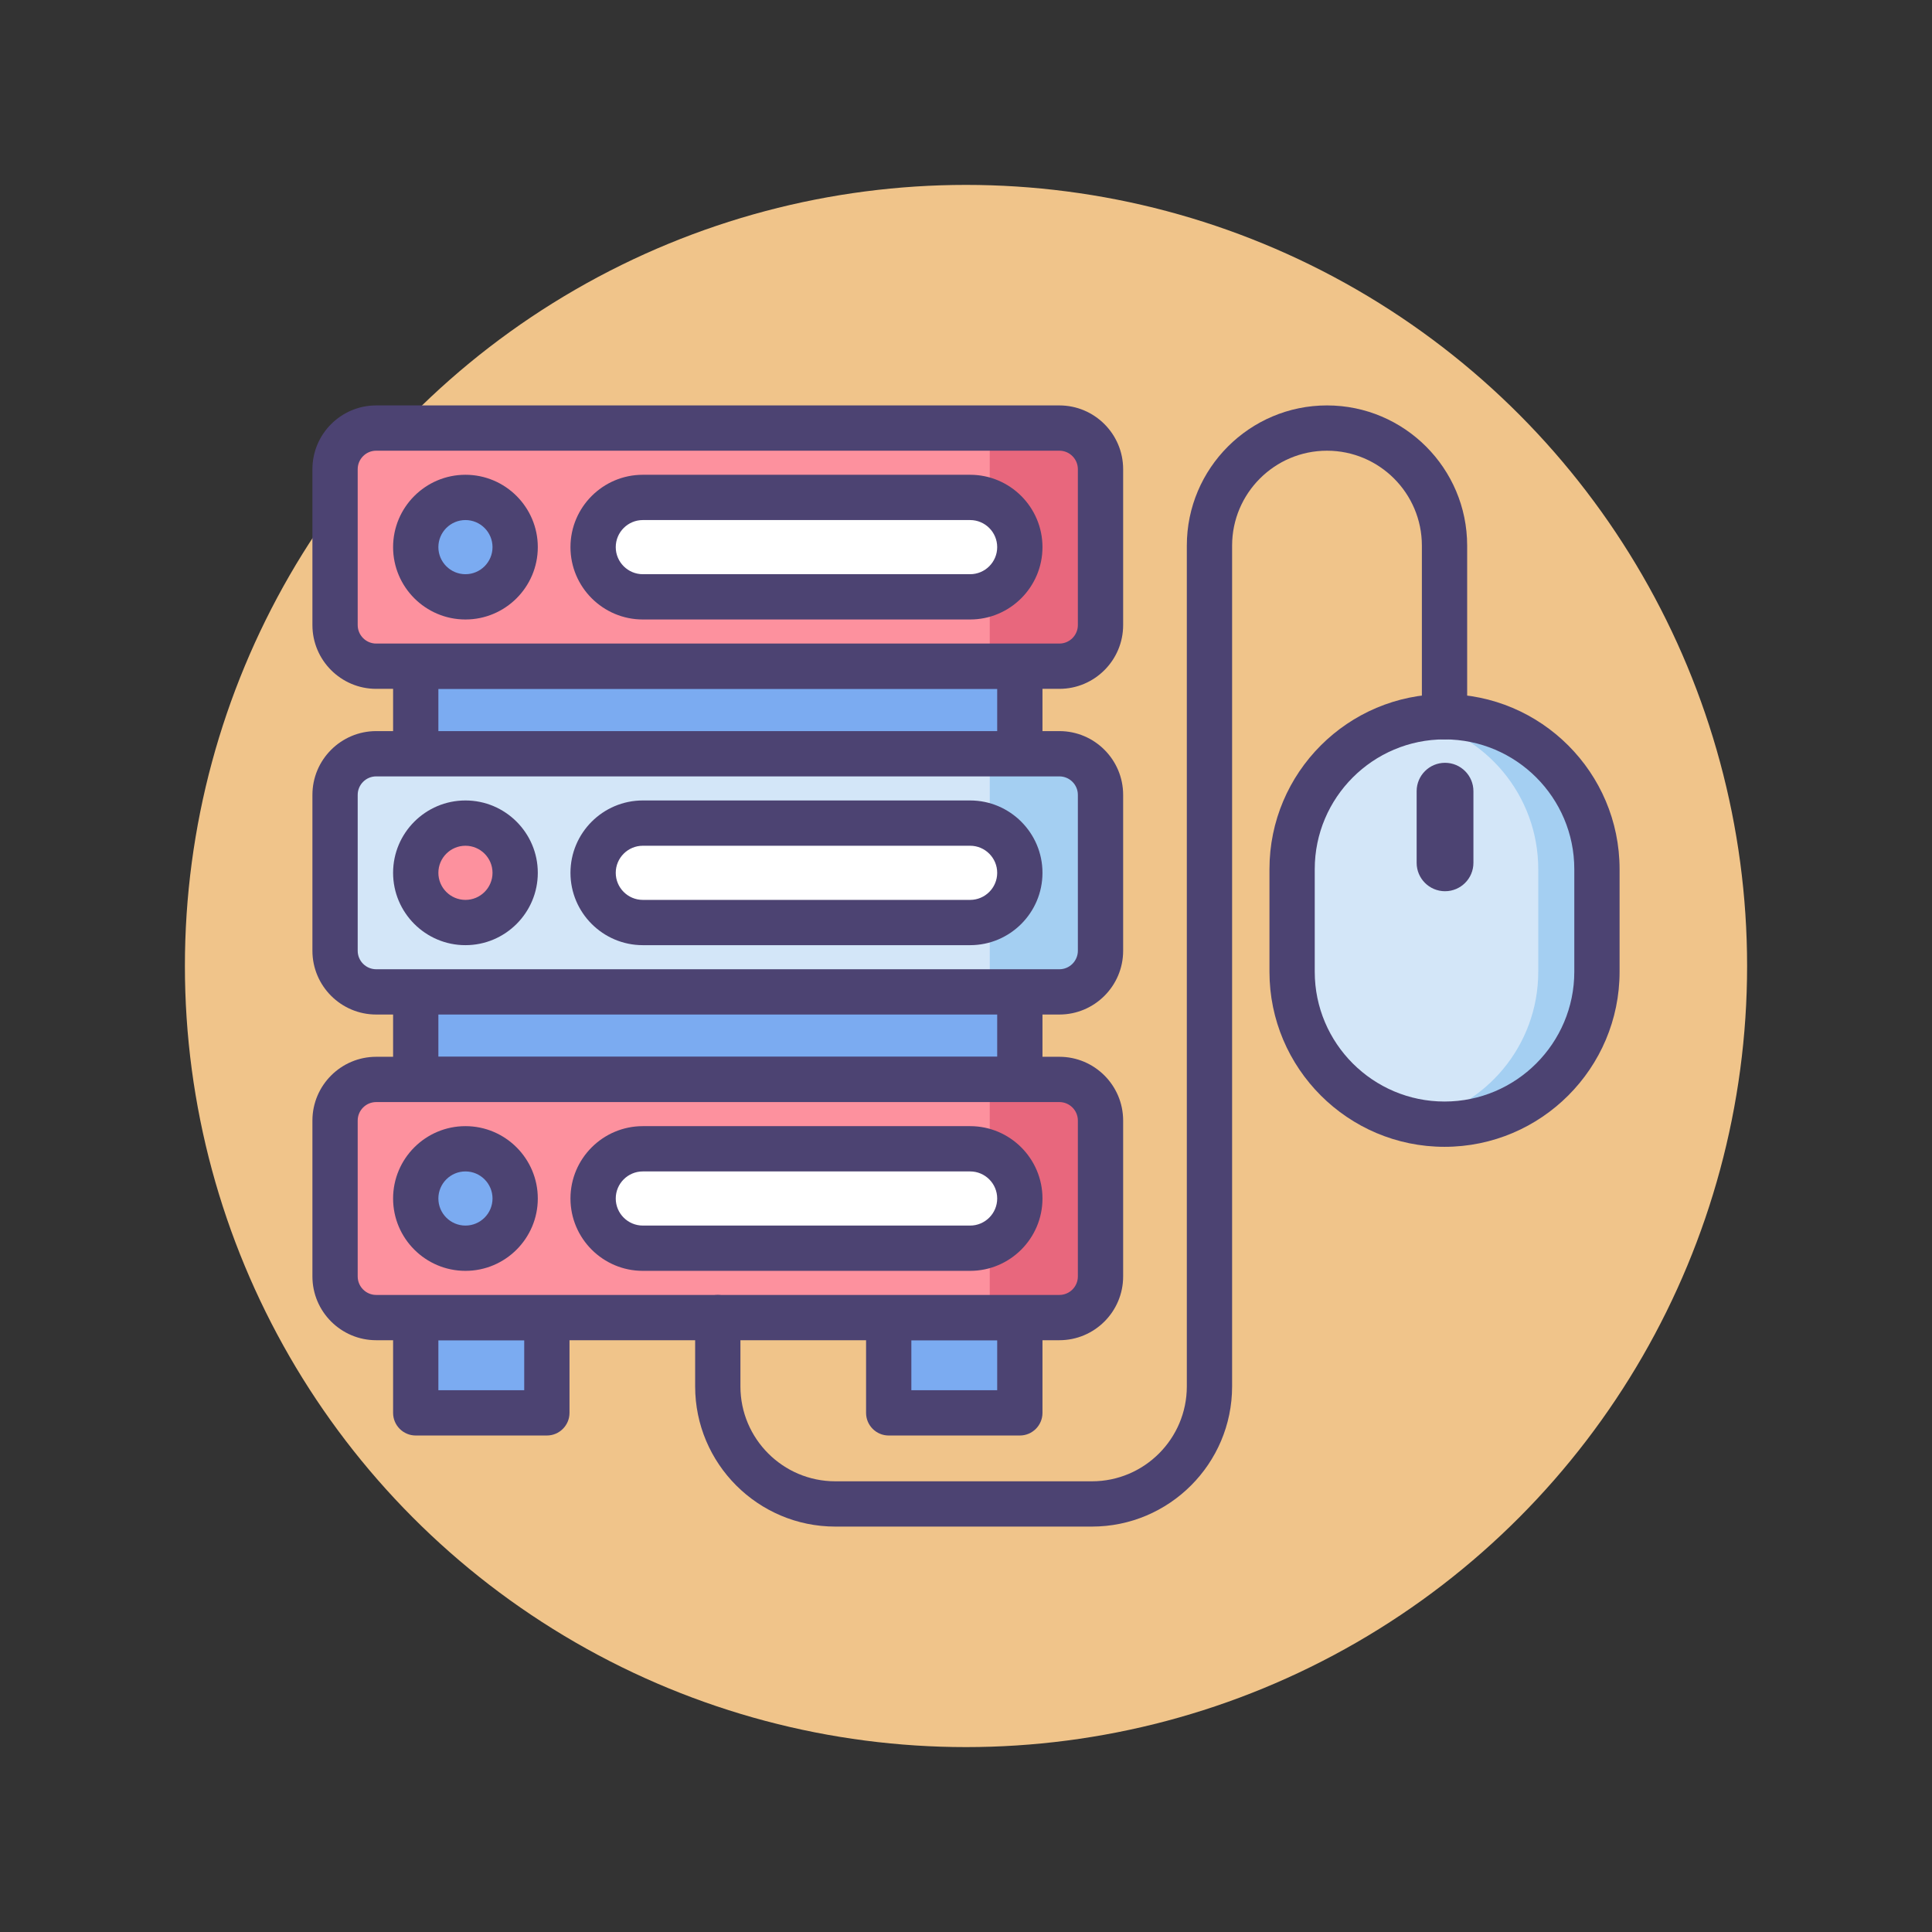 <?xml version="1.0" encoding="utf-8"?>
<!-- Generator: Adobe Illustrator 22.1.0, SVG Export Plug-In . SVG Version: 6.00 Build 0)  -->
<svg version="1.1" id="Icon_Set" xmlns="http://www.w3.org/2000/svg" xmlns:xlink="http://www.w3.org/1999/xlink" x="0px" y="0px"
	 viewBox="0 0 512 512" style="enable-background:new 0 0 512 512;" xml:space="preserve">
<rect x="0" y="0" width="512" height="512" fill="#333333" stroke="none"/>
<style type="text/css">
	.st0{fill:#F0C48A;}
	.st1{fill:#D3E6F8;}
	.st2{fill:#4C4372;}
	.st3{fill:#FD919E;}
	.st4{fill:#E8677D;}
	.st5{fill:#FFFFFF;}
	.st6{fill:#A4CFF2;}
	.st7{fill:#7BABF1;}
</style>
<g id="Server_Control">
	<g>
		<g>
			<circle class="st0" cx="256" cy="256" r="207"/>
		</g>
	</g>
	<g>
		<g>
			<g>
				<rect x="110.174" y="176.551" class="st7" width="160.091" height="109.509"/>
			</g>
			<g>
				<rect x="110.174" y="349.171" class="st7" width="34.748" height="25.252"/>
			</g>
			<g>
				<rect x="235.517" y="349.171" class="st7" width="34.748" height="25.252"/>
			</g>
			<g>
				<path class="st2" d="M270.266,292.06H110.174c-3.313,0-6-2.687-6-6V176.551c0-3.313,2.687-6,6-6h160.091c3.313,0,6,2.687,6,6
					V286.06C276.266,289.373,273.579,292.06,270.266,292.06z M116.174,280.06h148.091v-97.509H116.174V280.06z"/>
			</g>
			<g>
				<path class="st2" d="M144.923,380.423h-34.749c-3.313,0-6-2.687-6-6v-25.251c0-3.313,2.687-6,6-6h34.749c3.313,0,6,2.687,6,6
					v25.251C150.923,377.736,148.236,380.423,144.923,380.423z M116.174,368.423h22.749v-13.251h-22.749V368.423z"/>
			</g>
			<g>
				<path class="st2" d="M270.266,380.423h-34.749c-3.313,0-6-2.687-6-6v-25.251c0-3.313,2.687-6,6-6h34.749c3.313,0,6,2.687,6,6
					v25.251C276.266,377.736,273.579,380.423,270.266,380.423z M241.517,368.423h22.749v-13.251h-22.749V368.423z"/>
			</g>
			<g>
				<g>
					<path class="st1" d="M280.745,262.861H99.695c-6.021,0-10.901-4.881-10.901-10.901v-41.309c0-6.021,4.881-10.901,10.901-10.901
						h181.05c6.021,0,10.901,4.881,10.901,10.901v41.309C291.646,257.981,286.765,262.861,280.745,262.861z"/>
				</g>
				<g>
					<path class="st6" d="M280.745,199.75h-18.446v63.112h18.446c6.021,0,10.901-4.881,10.901-10.901v-41.309
						C291.646,204.63,286.765,199.75,280.745,199.75z"/>
				</g>
				<g>
					<path class="st2" d="M280.745,268.861H99.695c-9.319,0-16.901-7.582-16.901-16.901v-41.31c0-9.319,7.582-16.9,16.901-16.9
						h181.05c9.319,0,16.9,7.581,16.9,16.9v41.31C297.646,261.279,290.064,268.861,280.745,268.861z M99.695,205.75
						c-2.702,0-4.901,2.198-4.901,4.9v41.31c0,2.702,2.199,4.901,4.901,4.901h181.05c2.702,0,4.9-2.199,4.9-4.901v-41.31
						c0-2.702-2.198-4.9-4.9-4.9H99.695z"/>
				</g>
				<g>
					<circle class="st3" cx="123.348" cy="231.305" r="13.174"/>
				</g>
				<g>
					<path class="st5" d="M257.091,218.132h-86.738c-7.276,0-13.174,5.898-13.174,13.174v0c0,7.276,5.898,13.174,13.174,13.174
						h86.738c7.276,0,13.174-5.898,13.174-13.174v0C270.265,224.03,264.367,218.132,257.091,218.132z"/>
				</g>
				<g>
					<path class="st2" d="M257.092,250.479h-86.738c-10.572,0-19.174-8.602-19.174-19.174s8.602-19.174,19.174-19.174h86.738
						c10.572,0,19.174,8.602,19.174,19.174S267.664,250.479,257.092,250.479z M170.354,224.132c-3.956,0-7.174,3.218-7.174,7.174
						s3.218,7.174,7.174,7.174h86.738c3.956,0,7.174-3.218,7.174-7.174s-3.218-7.174-7.174-7.174H170.354z"/>
				</g>
				<g>
					<path class="st2" d="M123.348,250.479c-10.572,0-19.174-8.602-19.174-19.174s8.602-19.174,19.174-19.174
						c10.573,0,19.174,8.602,19.174,19.174S133.921,250.479,123.348,250.479z M123.348,224.132c-3.956,0-7.174,3.218-7.174,7.174
						s3.218,7.174,7.174,7.174c3.956,0,7.174-3.218,7.174-7.174S127.304,224.132,123.348,224.132z"/>
				</g>
			</g>
			<g>
				<g>
					<path class="st3" d="M280.745,349.171H99.695c-6.021,0-10.901-4.881-10.901-10.901v-41.309c0-6.021,4.881-10.901,10.901-10.901
						h181.05c6.021,0,10.901,4.881,10.901,10.901v41.309C291.646,344.291,286.765,349.171,280.745,349.171z"/>
				</g>
				<g>
					<path class="st4" d="M280.745,286.06h-18.446v63.112h18.446c6.021,0,10.901-4.881,10.901-10.901v-41.309
						C291.646,290.94,286.765,286.06,280.745,286.06z"/>
				</g>
				<g>
					<path class="st2" d="M280.745,355.172H99.695c-9.319,0-16.901-7.582-16.901-16.901v-41.31c0-9.319,7.582-16.901,16.901-16.901
						h181.05c9.319,0,16.9,7.582,16.9,16.901v41.31C297.646,347.59,290.064,355.172,280.745,355.172z M99.695,292.06
						c-2.702,0-4.901,2.199-4.901,4.901v41.31c0,2.703,2.199,4.901,4.901,4.901h181.05c2.702,0,4.9-2.198,4.9-4.901v-41.31
						c0-2.702-2.198-4.901-4.9-4.901H99.695z"/>
				</g>
				<g>
					<circle class="st7" cx="123.348" cy="317.616" r="13.174"/>
				</g>
				<g>
					<path class="st5" d="M257.091,304.442h-86.738c-7.276,0-13.174,5.898-13.174,13.174v0c0,7.276,5.898,13.174,13.174,13.174
						h86.738c7.276,0,13.174-5.898,13.174-13.174v0C270.265,310.34,264.367,304.442,257.091,304.442z"/>
				</g>
				<g>
					<path class="st2" d="M257.092,336.789h-86.738c-10.572,0-19.174-8.602-19.174-19.174s8.602-19.174,19.174-19.174h86.738
						c10.572,0,19.174,8.602,19.174,19.174S267.664,336.789,257.092,336.789z M170.354,310.441c-3.956,0-7.174,3.218-7.174,7.174
						s3.218,7.174,7.174,7.174h86.738c3.956,0,7.174-3.218,7.174-7.174s-3.218-7.174-7.174-7.174H170.354z"/>
				</g>
				<g>
					<path class="st2" d="M123.348,336.789c-10.572,0-19.174-8.602-19.174-19.174s8.602-19.174,19.174-19.174
						c10.573,0,19.174,8.602,19.174,19.174S133.921,336.789,123.348,336.789z M123.348,310.441c-3.956,0-7.174,3.218-7.174,7.174
						s3.218,7.174,7.174,7.174c3.956,0,7.174-3.218,7.174-7.174S127.304,310.441,123.348,310.441z"/>
				</g>
			</g>
			<g>
				<g>
					<path class="st3" d="M280.745,176.551H99.695c-6.021,0-10.901-4.881-10.901-10.901v-41.309c0-6.021,4.881-10.901,10.901-10.901
						h181.05c6.021,0,10.901,4.881,10.901,10.901v41.309C291.646,171.67,286.765,176.551,280.745,176.551z"/>
				</g>
				<g>
					<path class="st4" d="M280.745,113.439h-18.446v63.112h18.446c6.021,0,10.901-4.881,10.901-10.901v-41.309
						C291.646,118.32,286.765,113.439,280.745,113.439z"/>
				</g>
				<g>
					<path class="st2" d="M280.745,182.551H99.695c-9.319,0-16.901-7.582-16.901-16.901v-41.309c0-9.319,7.582-16.901,16.901-16.901
						h181.05c9.319,0,16.9,7.582,16.9,16.901v41.309C297.646,174.969,290.064,182.551,280.745,182.551z M99.695,119.439
						c-2.702,0-4.901,2.199-4.901,4.901v41.309c0,2.702,2.199,4.901,4.901,4.901h181.05c2.702,0,4.9-2.199,4.9-4.901v-41.309
						c0-2.702-2.198-4.901-4.9-4.901H99.695z"/>
				</g>
				<g>
					<circle class="st7" cx="123.348" cy="144.995" r="13.174"/>
				</g>
				<g>
					<path class="st5" d="M257.091,131.821h-86.738c-7.276,0-13.174,5.898-13.174,13.174v0c0,7.276,5.898,13.174,13.174,13.174
						h86.738c7.276,0,13.174-5.898,13.174-13.174v0C270.265,137.72,264.367,131.821,257.091,131.821z"/>
				</g>
				<g>
					<path class="st2" d="M257.092,164.169h-86.738c-10.572,0-19.174-8.602-19.174-19.174s8.602-19.174,19.174-19.174h86.738
						c10.572,0,19.174,8.602,19.174,19.174S267.664,164.169,257.092,164.169z M170.354,137.821c-3.956,0-7.174,3.218-7.174,7.174
						s3.218,7.174,7.174,7.174h86.738c3.956,0,7.174-3.218,7.174-7.174s-3.218-7.174-7.174-7.174H170.354z"/>
				</g>
				<g>
					<path class="st2" d="M123.348,164.169c-10.572,0-19.174-8.602-19.174-19.174s8.602-19.174,19.174-19.174
						c10.573,0,19.174,8.602,19.174,19.174S133.921,164.169,123.348,164.169z M123.348,137.821c-3.956,0-7.174,3.218-7.174,7.174
						s3.218,7.174,7.174,7.174c3.956,0,7.174-3.218,7.174-7.174S127.304,137.821,123.348,137.821z"/>
				</g>
			</g>
		</g>
		<g>
			<g>
				<path class="st1" d="M382.814,297.918L382.814,297.918c-22.308,0-40.393-18.084-40.393-40.393v-27.188
					c0-22.308,18.084-40.393,40.393-40.393h0c22.308,0,40.393,18.084,40.393,40.393v27.188
					C423.206,279.833,405.122,297.918,382.814,297.918z"/>
			</g>
			<g>
				<path class="st6" d="M382.814,189.945L382.814,189.945c-2.661,0-5.26,0.265-7.777,0.756
					c18.586,3.626,32.615,19.99,32.615,39.636v27.188c0,19.647-14.029,36.01-32.615,39.637c2.517,0.491,5.116,0.756,7.777,0.756l0,0
					c22.308,0,40.393-18.085,40.393-40.393v-27.188C423.206,208.029,405.122,189.945,382.814,189.945z"/>
			</g>
			<g>
				<path class="st2" d="M382.813,303.918c-25.581,0-46.393-20.812-46.393-46.393v-27.188c0-25.581,20.812-46.393,46.393-46.393
					s46.393,20.812,46.393,46.393v27.188C429.206,283.106,408.395,303.918,382.813,303.918z M382.813,195.944
					c-18.964,0-34.393,15.429-34.393,34.393v27.188c0,18.964,15.429,34.393,34.393,34.393s34.393-15.429,34.393-34.393v-27.188
					C417.206,211.373,401.777,195.944,382.813,195.944z"/>
			</g>
			<g>
				<path class="st2" d="M382.949,236.183L382.949,236.183c-4.155,0-7.523-3.368-7.523-7.523v-18.985
					c0-4.155,3.368-7.523,7.523-7.523l0,0c4.155,0,7.523,3.368,7.523,7.523v18.985C390.472,232.815,387.104,236.183,382.949,236.183
					z"/>
			</g>
		</g>
		<g>
			<path class="st2" d="M289.375,404.561h-68.009c-20.482,0-37.146-16.664-37.146-37.146v-18.242c0-3.313,2.686-6,6-6s6,2.687,6,6
				v18.242c0,13.866,11.281,25.146,25.146,25.146h68.009c13.866,0,25.146-11.28,25.146-25.146V144.586
				c0-20.482,16.663-37.146,37.146-37.146s37.146,16.664,37.146,37.146v45.358c0,3.313-2.687,6-6,6s-6-2.687-6-6v-45.358
				c0-13.866-11.28-25.146-25.146-25.146c-13.866,0-25.146,11.28-25.146,25.146v222.828
				C326.521,387.896,309.857,404.561,289.375,404.561z"/>
		</g>
	</g>
</g>
</svg>
